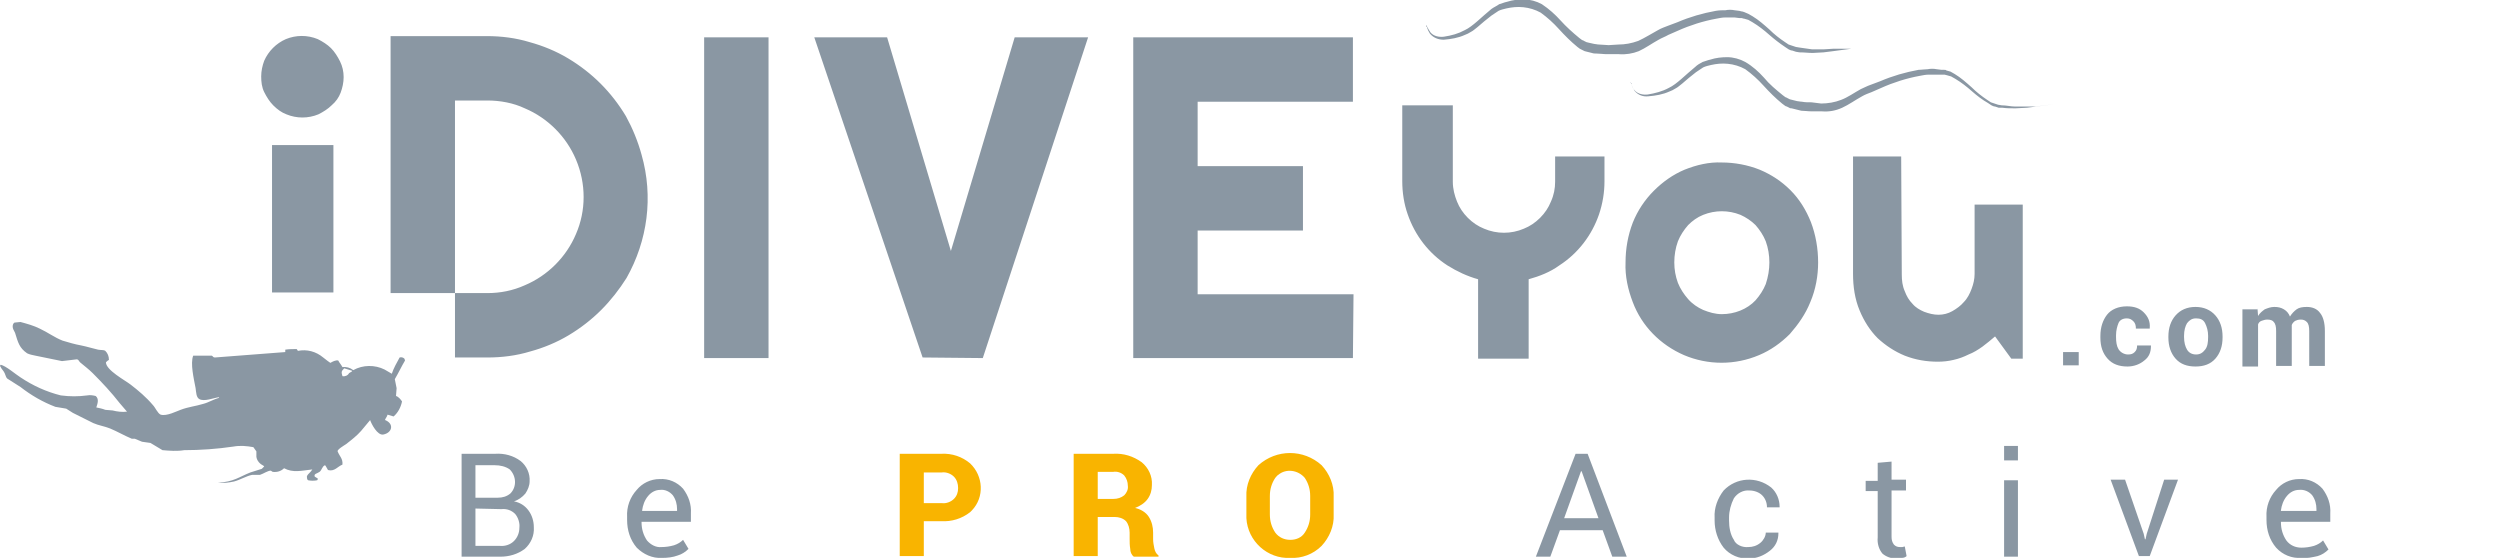 <svg id="Ebene_1" xmlns="http://www.w3.org/2000/svg" viewBox="0 0 415.4 92.7"><style>.st0{fill:#8a97a3}.st1{fill:#f9b400}.st2{enable-background:new}</style><title>Element 1</title><path class="st0" d="M57.1 12.8c0 .9-.2 1.8-.5 2.6s-.8 1.5-1.5 2.1c-.6.6-1.4 1.1-2.2 1.5-1.7.7-3.6.7-5.3 0-.8-.3-1.5-.8-2.2-1.5-.6-.6-1.1-1.4-1.5-2.2-.4-.8-.5-1.7-.5-2.6 0-.9.2-1.8.5-2.6.7-1.6 2-2.9 3.6-3.6 1.7-.7 3.6-.7 5.3 0 .8.4 1.6.9 2.2 1.5.6.6 1.1 1.4 1.5 2.2.4.8.6 1.7.6 2.6zM45.2 24.1h10.2v24.5H45.2zm256.9 19.5c0 2.2-.4 4.5-1.3 6.6-.8 2-2 3.7-3.4 5.3-1.5 1.5-3.2 2.7-5.1 3.5-4 1.7-8.5 1.7-12.5 0-3.9-1.7-7-4.8-8.5-8.8-.8-2.1-1.3-4.3-1.2-6.6 0-2.3.4-4.5 1.2-6.6.8-2 2-3.8 3.5-5.3s3.2-2.7 5.1-3.5c2-.8 4.1-1.3 6.2-1.2 2.1 0 4.3.4 6.3 1.2 1.9.8 3.6 1.9 5.1 3.4 1.5 1.5 2.6 3.3 3.4 5.3.8 2.1 1.2 4.4 1.2 6.7zm-8.1 0c0-1.2-.2-2.4-.6-3.5-.4-1-1-1.9-1.7-2.7-.7-.7-1.6-1.3-2.5-1.7-2-.8-4.2-.8-6.2 0-1 .4-1.8 1-2.5 1.7-.7.8-1.3 1.7-1.7 2.7-.4 1.1-.6 2.3-.6 3.5 0 1.2.2 2.3.6 3.4.4 1 1 1.9 1.7 2.7.7.8 1.6 1.4 2.5 1.8 1 .4 2 .7 3.1.7 2.1 0 4.2-.8 5.6-2.3.7-.8 1.3-1.7 1.7-2.7.4-1.2.6-2.4.6-3.6zm37.5 12.3c-.7.6-1.3 1.1-2.1 1.7-.7.5-1.5 1-2.3 1.3-.8.4-1.6.7-2.5.9-.8.2-1.7.3-2.6.3-1.9 0-3.7-.3-5.5-1-1.7-.7-3.2-1.7-4.5-2.9-1.3-1.3-2.3-2.9-3-4.6-.8-1.9-1.1-4-1.1-6.1V26h8l.1 19.6c0 1 .1 1.9.5 2.8.3.8.7 1.5 1.3 2.1.5.6 1.2 1 1.9 1.3.8.3 1.6.5 2.4.5.8 0 1.6-.2 2.3-.6.7-.4 1.4-.9 1.9-1.5.6-.6 1-1.4 1.3-2.2.3-.8.5-1.6.5-2.5V34h8v25.6h-1.9l-2.7-3.7zm-203.8 3.6H117V6.2h10.7v53.3zm53.1-53.3l-17.5 53.3-10-.1-18-53.2h12.1L158 41.7l10.6-35.5h12.2zm44 53.3h-36.5V6.2h36.5v10.7H199v10.7h17.5v10.7H199v10.6h25.9l-.1 10.6zM106.6 25.7c-.6-2.2-1.5-4.4-2.6-6.4-1.2-2-2.6-3.8-4.2-5.4-1.6-1.6-3.4-3-5.4-4.2-2-1.2-4.2-2.1-6.4-2.7-2.3-.7-4.7-1-7.1-1h-16v42.7h10.7v-32H81c2.1 0 4.3.4 6.2 1.3 3.8 1.6 6.9 4.7 8.5 8.5 1.7 4 1.7 8.5 0 12.4-1.6 3.8-4.7 6.9-8.5 8.5-2 .9-4.1 1.3-6.2 1.3h-5.4v10.7H81c2.4 0 4.8-.3 7.1-1 2.2-.6 4.4-1.5 6.4-2.7 2-1.2 3.8-2.6 5.4-4.2 1.6-1.6 3-3.4 4.2-5.3 3.5-6.2 4.5-13.5 2.5-20.5zm160.1.3h-8.3v4.2c0 1.1-.2 2.2-.7 3.3-.4 1-1 1.9-1.8 2.7-.8.8-1.7 1.4-2.7 1.8-2.1.9-4.5.9-6.6 0-1-.4-1.9-1-2.7-1.8-.8-.8-1.4-1.7-1.8-2.7-.4-1-.7-2.1-.7-3.3V17.5H233v12.6c0 1.9.3 3.8.9 5.5 1.2 3.5 3.5 6.5 6.6 8.5 1.6 1 3.3 1.8 5.1 2.3v13.2h8.4V46.4c1.8-.5 3.6-1.2 5.1-2.3 3.1-2 5.4-5 6.6-8.5.6-1.8.9-3.6.9-5.5V26h.1zm37.9-17.9l-1.6.1h-1.9l-2.1-.3-.6-.1-.6-.2c-.2-.1-.4-.1-.6-.2l-.6-.4c-.9-.6-1.8-1.3-2.6-2.1-.9-.8-1.8-1.6-2.8-2.2-.2-.1-.5-.3-.7-.4l-.7-.3c-.1 0-.2-.1-.4-.1l-.4-.1-.8-.1c-.5-.1-1-.1-1.5 0-.5 0-1 0-1.6.1-2.2.4-4.3 1-6.4 1.9l-1.6.6c-.5.2-1.1.4-1.6.7-1.1.6-2.2 1.3-3.3 1.8-1.1.4-2.2.6-3.3.6l-1.6.1c-.5 0-1.1-.1-1.6-.1-.3 0-.6-.1-.8-.1l-.9-.2c-.1 0-.3-.1-.4-.1l-.4-.2c-.1-.1-.3-.1-.4-.2l-.4-.3c-1.1-.9-2.2-1.9-3.1-2.9-.9-1-1.9-1.9-3.1-2.7-.9-.5-2-.8-3-.8-.9 0-1.9.1-2.8.4-.5.1-.9.3-1.3.4-.4.3-.9.5-1.3.8-1.6 1.3-3.1 2.9-4.4 3.5-1.1.6-2.2.9-3.5 1.1-.8.1-1.7-.1-2.2-.7-.2-.3-.4-.6-.6-1 0-.1 0-.2-.1-.2v-.3.4c0 .1 0 .2.1.2.1.4.3.8.5 1.1.6.7 1.4 1 2.3 1 1.2-.1 2.4-.3 3.5-.8.3-.1.7-.3 1-.5.4-.2.7-.5 1.1-.8.7-.6 1.5-1.3 2.3-1.9.4-.3.8-.5 1.2-.8.4-.2.9-.3 1.3-.4.9-.2 1.8-.3 2.8-.2 1 .1 2 .4 2.9.9 1.1.8 2.1 1.7 3 2.7 1 1.1 2 2.1 3.1 3l.4.3.4.2.4.2c.1 0 .3.1.4.1l.8.2c.3.1.5.1.8.1.5 0 1.1.1 1.7.1h2c1.1.1 2.3-.1 3.3-.5 1.1-.5 2.2-1.3 3.3-1.9.5-.3 1.1-.5 1.6-.8l1.6-.7c2-.9 4.2-1.6 6.4-2 .5-.1 1-.2 1.5-.2h1.5l.8.1h.4c.1 0 .2.1.4.1l.7.2c.2.1.5.3.7.4 1 .6 1.9 1.3 2.8 2.1.8.7 1.7 1.4 2.6 2l.6.4c.2.1.4.2.6.2l.6.2.6.1c.8 0 1.5.1 2.2.1l1.8-.1 1.6-.2 3-.4h-3zm33.7 9.6h-3.5c-.7 0-1.4-.2-2.2-.2l-.6-.1-.6-.2c-.2-.1-.4-.1-.6-.2l-.6-.4c-.9-.6-1.8-1.3-2.6-2.1-.9-.8-1.8-1.6-2.8-2.2-.2-.1-.5-.3-.7-.4l-.7-.2c-.1-.1-.2-.1-.4-.1h-.4l-.8-.1c-.5-.1-1-.1-1.5 0-.5 0-1 .1-1.5.1-2.2.4-4.3 1-6.4 1.9l-1.6.6c-.6.2-1.1.5-1.6.7-1.1.6-2.2 1.4-3.3 1.8-1 .4-2.2.6-3.3.6L301 17c-.6 0-1.1 0-1.6-.1-.3 0-.6-.1-.8-.1l-.8-.2c-.1 0-.3-.1-.4-.1l-.4-.2c-.1-.1-.3-.1-.4-.2l-.4-.3c-1.1-.9-2.2-1.8-3.1-2.9-.9-1-1.9-1.9-3.1-2.6-.9-.5-2-.8-3-.8-.9 0-1.9.1-2.8.4-.5.1-.9.3-1.3.4-.4.2-.9.5-1.2.8-1.6 1.3-3.1 2.9-4.4 3.5-1.1.6-2.3.9-3.5 1.1-.8.1-1.7-.1-2.2-.7-.3-.3-.4-.6-.5-1 0-.1 0-.2-.1-.2s0-.1 0-.2v-.2.4c0 .1 0 .1.1.2.1.4.3.8.5 1.1.6.7 1.4 1 2.3.9 1.2-.1 2.4-.3 3.5-.8.3-.1.7-.3 1-.5.4-.2.7-.5 1.1-.8.7-.6 1.5-1.3 2.3-1.9.4-.3.8-.5 1.2-.8.4-.2.9-.3 1.3-.4.9-.2 1.8-.3 2.8-.2 1 .1 2 .4 2.9.9 1.1.8 2.1 1.7 3 2.7 1 1.1 2 2.1 3.1 3l.4.3c.1.1.3.2.4.2l.4.2c.1.1.3.1.4.1l.8.2c.3.1.5.1.8.2.5 0 1.1.1 1.7.1h1.7c1.2.1 2.3-.1 3.4-.6s2.2-1.3 3.3-1.9c.5-.3 1.1-.5 1.6-.7l1.6-.7c2-.9 4.2-1.6 6.4-2 .5-.1 1-.2 1.5-.2h2.6l.4.1.7.2c.2.1.5.3.7.4 1 .6 1.9 1.3 2.8 2.1.8.7 1.7 1.4 2.6 1.9l.6.4c.2.1.4.2.6.2l.6.2h.6c.7.1 1.4.1 2.2.1l1.9-.1 1.6-.2 3-.4-3.1.4zM3.4 53.5c1.1.3 2.2.6 3.2 1.1 1.3.6 2.5 1.5 3.8 2 1 .3 2 .6 3.1.8 1 .2 1.9.5 2.8.7.5.1.9 0 1.2.2.4.4.6.9.6 1.5-.2.1-.3.2-.5.4 0 1.3 3.2 3 4.1 3.7 1.3 1 2.6 2.1 3.7 3.4.4.4.8 1.4 1.3 1.6 1 .3 2.7-.6 3.3-.8 1.3-.5 2.5-.6 3.8-1 .8-.2 1.8-.8 2.6-1V66c-.9.1-2.5.8-3.3.3-.5-.3-.5-1.1-.6-1.8-.3-1.6-.9-4.1-.4-5.4h3.1c.2.1.2.3.5.3l11.7-.9v-.4c.6-.1 1.3-.1 1.9-.1l.2.3c1.5-.3 3 .1 4.2 1.1.3.2 1.2 1 1.3.9h-.1c.3-.2.9-.5 1.3-.4.2.4.5.7.7 1.1.6-.1 1.3.1 1.8.5 1.6-.9 3.6-.9 5.2-.1l1.2.7c.3-.9.8-1.8 1.3-2.7.3-.1.6 0 .8.2l.1.3c-.6 1-1.1 2.1-1.7 3.1l.3 1.5c0 .4-.1.9-.1 1.3.4.1.8.6 1 .9-.2 1-.7 1.9-1.4 2.5l-1-.3c-.1.4-.5.8-.4.9 1.5.6 1.2 2.1-.3 2.4-1 .2-2-1.8-2.2-2.4L60 71.6c-.7.8-1.6 1.5-2.5 2.2-.3.2-1.5.9-1.4 1.2.3.8.9 1.2.8 2.2-.8.3-1.3 1.2-2.4.9-.1-.2-.3-.5-.4-.7l-.1-.1c-.5.2-.5.8-.9 1.1s-1 .3-.8.8l.5.3c0 .1 0 .2-.1.3-.5.1-1 .1-1.5 0-.2-.1-.2-.4-.2-.7.2-.4.6-.6.9-1.1-1.8.2-3.2.6-4.7-.2-.5.5-1.2.7-1.9.6l-.3-.2c-.5 0-1.2.5-1.8.7h-1.3c-1 .2-1.9.8-3 1.1-.9.2-1.8.3-2.7.2 2.6-.1 3.6-1 5.4-1.7l1.9-.6.4-.4-.1-.1c-.6-.3-1.1-.8-1.2-1.5V75l-.5-.7c-1.1-.2-2.2-.3-3.3-.1-2.7.4-5.5.6-8.2.6-1.2.2-2.4.1-3.6 0l-2-1.2-1.4-.2c-.3-.1-.9-.4-1.2-.5h-.5c-1.2-.5-2.4-1.2-3.6-1.7-1-.4-1.9-.5-2.8-.9l-3.4-1.7-1.1-.7-1.8-.3c-2.1-.8-4-1.9-5.8-3.3l-2.2-1.4c-.3-.3-.3-.8-.6-1.2s-.4-.5-.6-.9c0-.1.1-.1.1-.2.9.2 2.5 1.6 3.3 2.1 2.1 1.4 4.3 2.4 6.7 3 1.5.2 2.9.2 4.4 0 .5-.1 1 0 1.4.1.6.5.3 1.3.1 1.9.5.1 1 .2 1.5.4l1.2.1c.8.2 1.6.3 2.4.2L19.9 67c-1.4-1.8-2.9-3.4-4.5-5-.7-.7-1.4-1.2-2.1-1.8-.2-.2-.2-.4-.5-.5l-2.5.3c-1.5-.3-3-.6-4.4-.9-.5-.1-1-.2-1.4-.4-1.3-.9-1.5-1.8-2-3.4-.1-.3-.6-.8-.3-1.5l.2-.2 1-.1zm53.8 7.7c-.5.5-.5.6-.3 1.3.4.1.9-.1 1.1-.5l.5-.3v-.1l-1.3-.4zm19.5 31.3V75.4h5.6c1.5-.1 3 .3 4.2 1.2 1 .8 1.6 2.1 1.5 3.4 0 .7-.3 1.4-.7 2-.5.6-1.2 1.1-1.9 1.3 1 .2 1.8.7 2.4 1.5.6.8.9 1.8.9 2.8.1 1.4-.5 2.7-1.5 3.6-1.2.9-2.6 1.3-4.1 1.3h-6.4zm2.3-9.8h3.7c.8 0 1.5-.2 2.1-.7 1.1-1.1 1-2.9-.1-4-.7-.5-1.6-.7-2.5-.7H79v5.4zm0 1.8v6.2h4c.9.1 1.8-.2 2.4-.8.6-.6.9-1.4.9-2.2.1-.8-.2-1.7-.7-2.3-.6-.6-1.4-.9-2.3-.8l-4.3-.1zm31 8.2c-1.6.1-3.1-.6-4.2-1.7-1.1-1.3-1.6-2.9-1.6-4.6v-.5c-.1-1.7.5-3.3 1.6-4.5.9-1.1 2.3-1.8 3.8-1.8 1.5-.1 2.9.5 3.9 1.6.9 1.2 1.4 2.6 1.3 4.1v1.4h-8.2v.1c0 1.1.3 2.1.9 3 .6.7 1.5 1.2 2.4 1.1.7 0 1.4-.1 2.1-.3.6-.2 1.1-.5 1.5-.9l.9 1.5c-.5.5-1.1.9-1.8 1.1-.8.3-1.7.4-2.6.4zm-.3-11.3c-.8 0-1.5.4-2 1-.6.7-.9 1.6-1 2.4v.1h5.8v-.3c0-.8-.2-1.6-.7-2.3-.5-.6-1.3-1-2.1-.9z"/><path class="st1" d="M153.5 86.6v5.8h-4v-17h6.9c1.8-.1 3.5.5 4.8 1.6 2.2 2.1 2.4 5.6.3 7.8l-.3.3c-1.4 1.1-3.1 1.6-4.8 1.5h-2.9zm0-3h3c.7.1 1.5-.2 2-.7.5-.5.7-1.1.7-1.8s-.2-1.4-.7-1.9c-.5-.5-1.3-.8-2-.7h-3v5.1zm28.9 2.3v6.5h-4v-17h6.6c1.7-.1 3.3.4 4.7 1.4 1.1.9 1.8 2.3 1.7 3.8 0 .8-.2 1.6-.7 2.3-.5.7-1.3 1.2-2.1 1.5.9.2 1.8.7 2.3 1.5.5.8.7 1.7.7 2.6v1.1c0 .5.1 1 .2 1.5s.3.9.7 1.2v.2h-4.1c-.4-.3-.6-.8-.6-1.3-.1-.6-.1-1.1-.1-1.7v-1c0-.7-.2-1.4-.6-1.9-.5-.5-1.2-.7-1.9-.7h-2.8zm0-3h2.6c.7 0 1.3-.2 1.8-.6.4-.4.7-1 .6-1.6 0-.6-.2-1.2-.6-1.7-.5-.5-1.2-.7-1.8-.6h-2.6v4.5zm39.2 2.6c.1 1.9-.7 3.8-2 5.2-1.4 1.4-3.3 2.1-5.2 2-3.8.2-7.1-2.8-7.3-6.6v-3.6c-.1-1.9.7-3.8 2-5.2 3-2.7 7.5-2.7 10.5 0 1.3 1.4 2.1 3.3 2 5.2v3zm-3.9-3.1c0-1.1-.3-2.1-.9-3-1.1-1.3-3.1-1.6-4.4-.5-.2.1-.3.3-.5.5-.6.9-.9 1.9-.9 3v3.1c0 1.1.3 2.1.9 3 .6.8 1.5 1.2 2.5 1.2s1.9-.4 2.4-1.2c.6-.9.9-1.9.9-3v-3.1z"/><path class="st0" d="M266.3 88.1h-7.1l-1.6 4.4h-2.4l6.6-17.1h2l6.5 17.1h-2.4l-1.6-4.4zm-6.4-2h5.7l-2.8-7.8h-.1l-2.8 7.8zm30.6 4.8c.7 0 1.4-.2 2-.7.5-.4.9-1.1.9-1.7h2.1v.1c0 1.2-.5 2.2-1.4 2.9-1 .8-2.2 1.3-3.5 1.3-1.6.1-3.2-.6-4.2-1.8-1-1.3-1.5-2.9-1.5-4.5V86c-.1-1.6.5-3.2 1.5-4.5 2.1-2.2 5.5-2.4 7.9-.5.9.8 1.4 2 1.4 3.2v.1h-2.1c0-.8-.3-1.5-.8-2s-1.3-.8-2.1-.8c-1-.1-2 .4-2.6 1.3-.5 1-.8 2.1-.8 3.2v.5c0 1.1.2 2.3.8 3.2.3.8 1.4 1.3 2.4 1.2zm23.8-14.2v3h2.4v1.8h-2.4v7.7c0 .5.1.9.4 1.3.3.3.6.4 1 .4h.4c.1 0 .3-.1.4-.1l.3 1.6c-.2.2-.5.3-.8.3-.3.1-.7.1-1 .1-.8 0-1.6-.3-2.2-.8-.6-.7-.9-1.7-.8-2.7v-7.7h-2v-1.7h2v-3l2.3-.2zm21-.2H333v-2.4h2.3v2.4zm0 16H333V79.8h2.3v12.7zm20.9-3.8l.2.9h.1l.2-.9 2.9-9h2.3l-4.7 12.7h-1.8l-4.7-12.7h2.4l3.1 9zm26.2 4c-1.6.1-3.1-.5-4.2-1.7-1.1-1.3-1.6-2.9-1.6-4.6v-.5c-.1-1.7.5-3.3 1.6-4.5.9-1.1 2.3-1.8 3.8-1.8 1.5-.1 2.9.5 3.9 1.6.9 1.2 1.4 2.6 1.3 4.1v1.4H379v.1c0 1.1.3 2.1.9 3 .6.8 1.5 1.2 2.5 1.2.7 0 1.4-.1 2.1-.3.6-.2 1.1-.5 1.5-.9l.9 1.5c-.5.5-1.1.9-1.8 1.1-.9.2-1.8.4-2.7.3zm-.4-11.3c-.8 0-1.5.4-2 1-.6.7-.9 1.6-1 2.4v.1h5.9v-.3c0-.8-.2-1.6-.7-2.3-.5-.6-1.3-1-2.2-.9z"/><g class="st2"><path class="st0" d="M345.4 60.7h-2.6v-2.2h2.6v2.2zm8.2-1.8c.5 0 .8-.1 1.1-.4s.4-.6.4-1.1h2.3v.1c0 1-.3 1.8-1.1 2.4-.7.6-1.7 1-2.8 1-1.4 0-2.5-.4-3.3-1.3s-1.2-2-1.2-3.5v-.3c0-1.4.4-2.6 1.1-3.5s1.9-1.4 3.3-1.4c1.2 0 2.1.3 2.8 1s1.1 1.5 1 2.6v.1h-2.3c0-.5-.1-.9-.4-1.2-.3-.3-.6-.5-1.1-.5-.7 0-1.2.3-1.4.8s-.4 1.2-.4 2v.3c0 .8.1 1.5.4 2s.9.9 1.6.9zm6.7-3c0-1.4.4-2.6 1.2-3.5.8-.9 1.9-1.4 3.3-1.4s2.5.5 3.3 1.4 1.2 2.1 1.2 3.5v.2c0 1.4-.4 2.6-1.2 3.5s-1.9 1.3-3.3 1.3-2.5-.4-3.3-1.3-1.2-2.1-1.2-3.5v-.2zm2.6.1c0 .9.2 1.6.5 2.1s.8.8 1.5.8 1.1-.3 1.5-.8.5-1.2.5-2.1v-.2c0-.8-.2-1.5-.5-2.1s-.8-.8-1.5-.8-1.1.3-1.5.8c-.3.5-.5 1.2-.5 2.1v.2zm12.2-4.8l.1 1.3c.3-.5.7-.8 1.1-1.1.5-.2 1-.4 1.6-.4.6 0 1.1.1 1.6.4s.8.7 1 1.2c.3-.5.7-.9 1.1-1.2s1-.4 1.7-.4c.9 0 1.7.3 2.2 1 .5.6.8 1.6.8 3v5.8h-2.6V55c0-.7-.1-1.2-.4-1.5s-.6-.4-1-.4-.7.1-.9.2-.5.4-.6.7v6.8h-2.6V55c0-.7-.1-1.2-.4-1.5-.2-.3-.6-.4-1.1-.4-.3 0-.6.1-.9.2s-.5.3-.6.6v7h-2.6v-9.5h2.5z"/></g></svg>